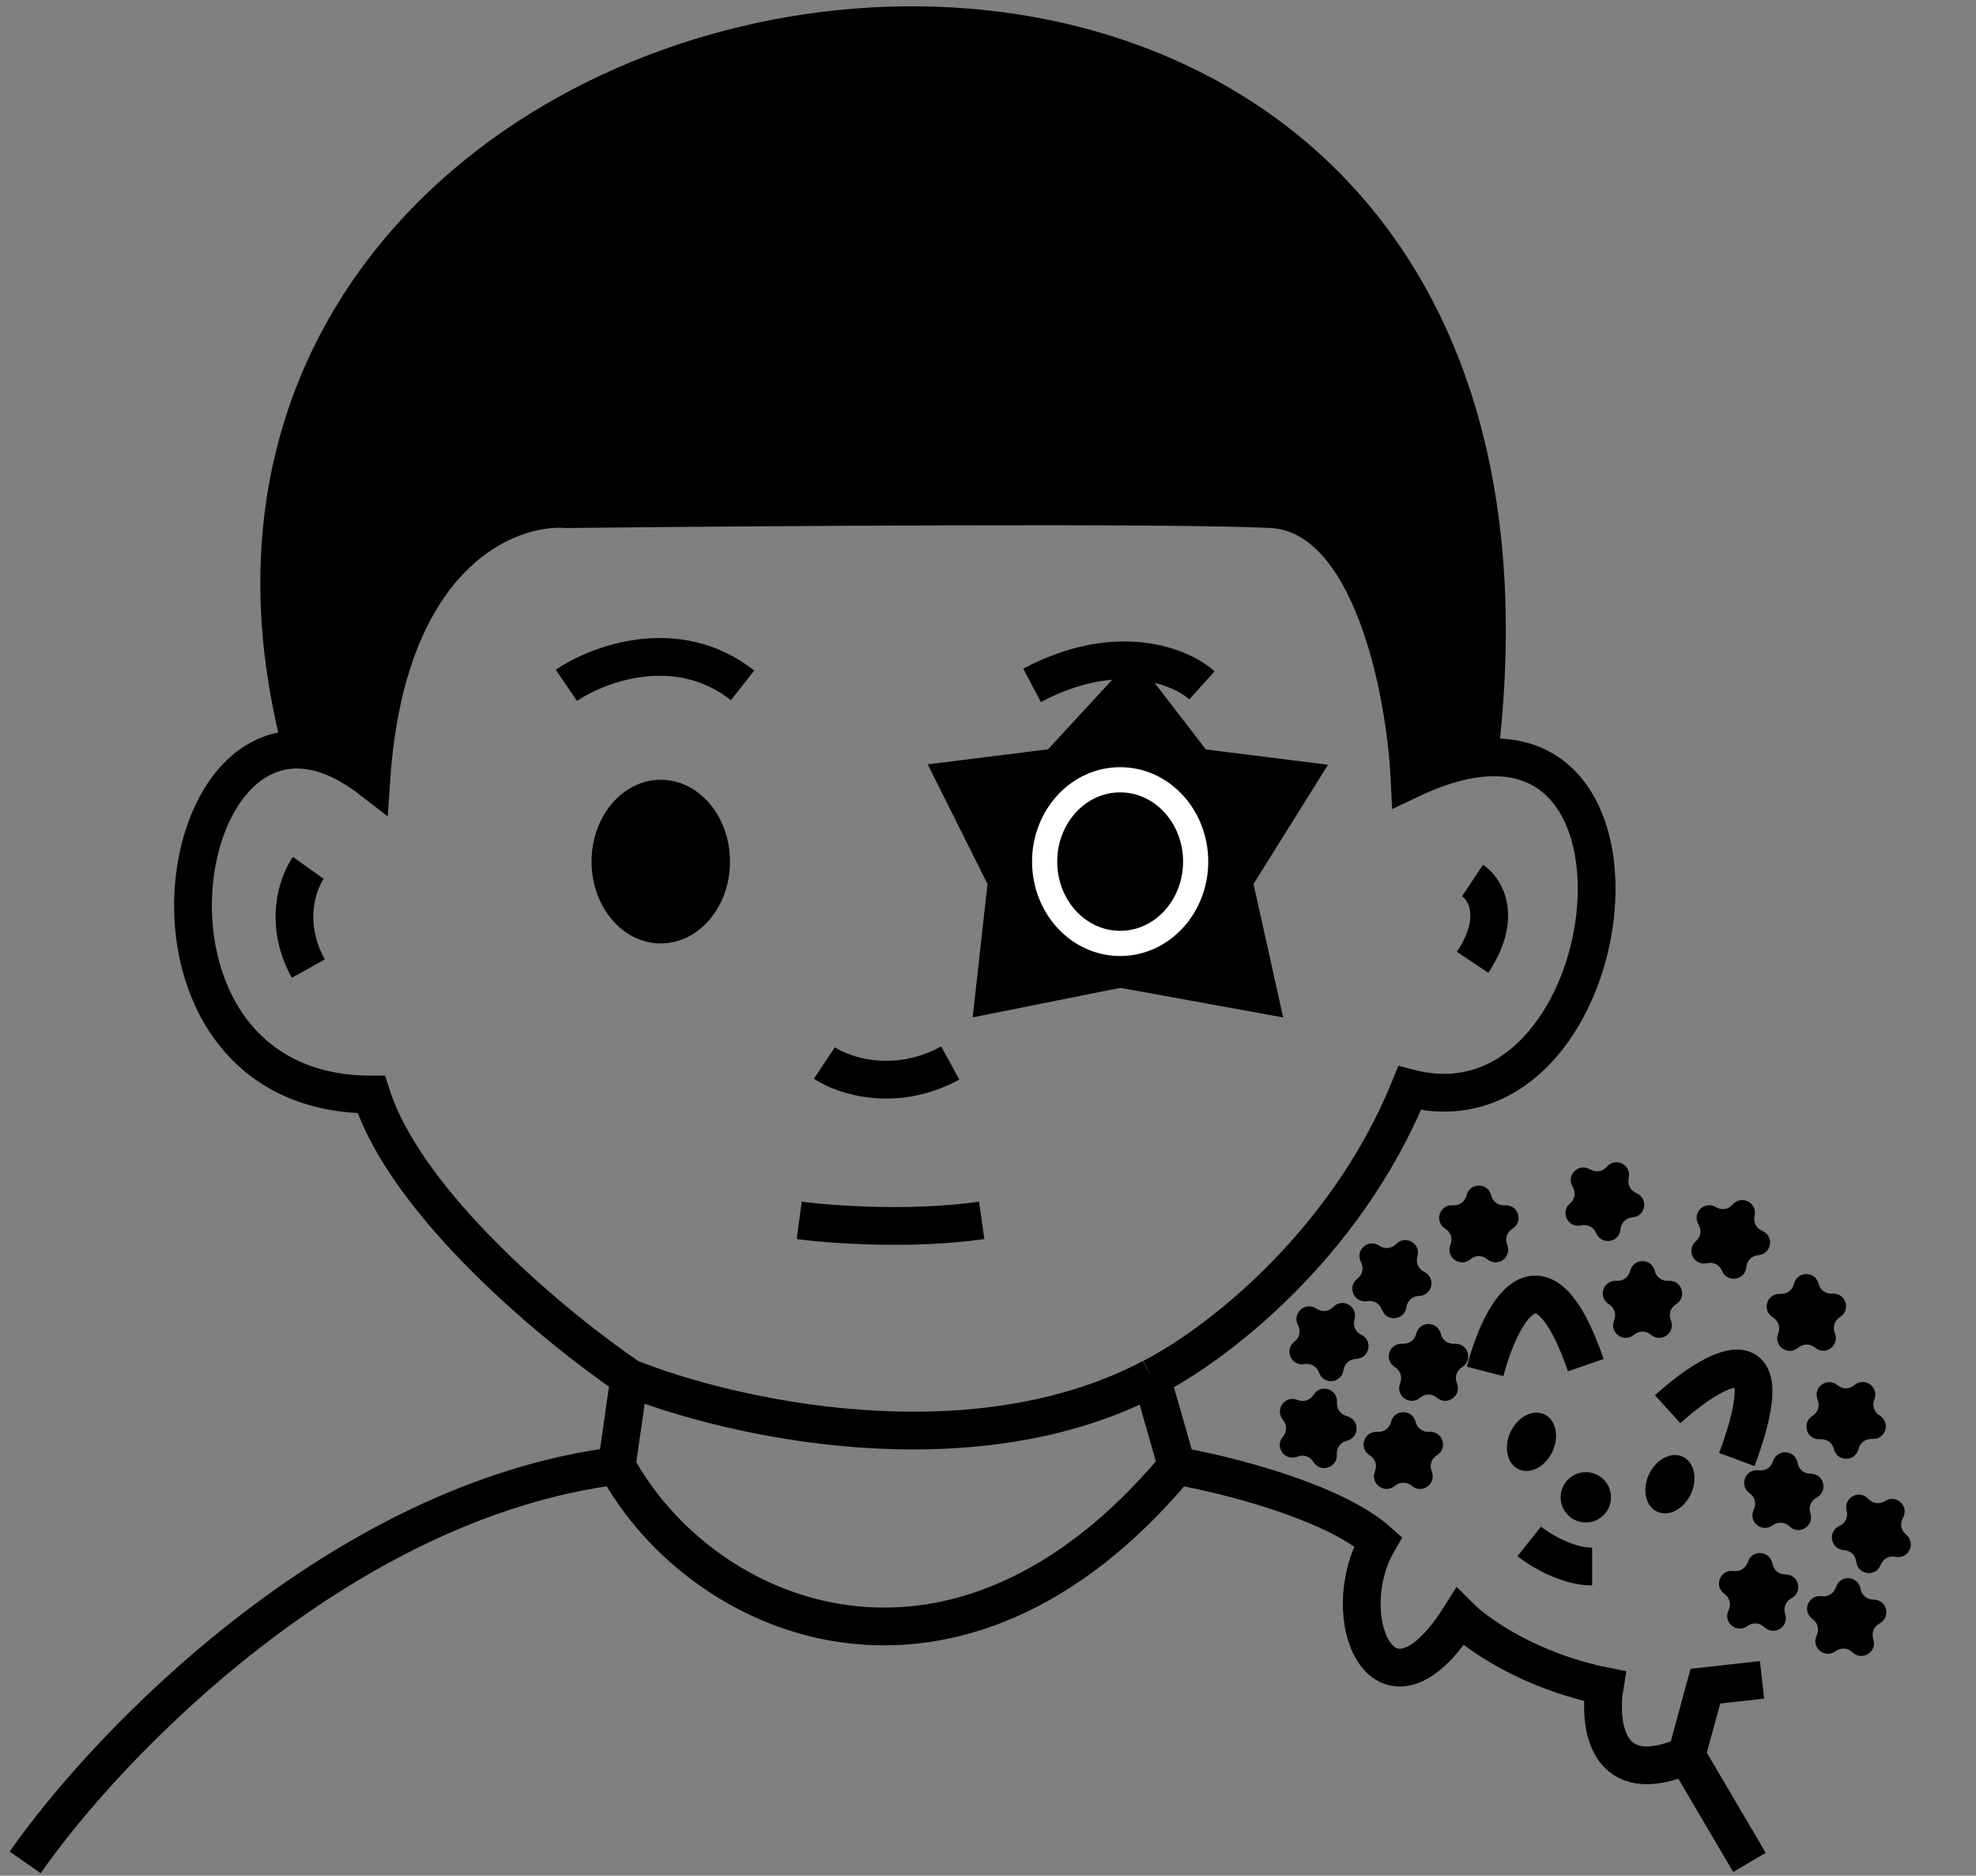 <svg width="157" height="149" viewBox="0 0 157 149" fill="none" xmlns="http://www.w3.org/2000/svg">
<rect x="0" y="0" width="157" height="149" fill="#808080" stroke="none"/>
<path d="M79 78.943L89 76.943L100 78.943L98 69.943L103 61.944L95 60.943L90 54.443L84 60.943L76 61.944L80 69.943L79 78.943Z" fill="black"/>
<path d="M101 40.444C109 40.844 111.667 54.944 112 61.944C114.063 60.959 115.892 60.414 117.5 60.232C128 -26.057 6 -8.056 24 59.562C25.656 59.666 27.503 60.398 29.5 61.944C30.7 43.944 40.333 40.111 45 40.444C60.333 40.278 93 40.044 101 40.444Z" fill="black"/>
<path d="M2 147.944C8.5 138.61 27 119.244 49 116.444M49 116.444C55.833 128.944 76 137.444 93.5 116.444M49 116.444L50 109.444M93.5 116.444C97.333 117.11 105.9 119.244 109.5 122.444C106 128.444 110 137.944 116 128.444C117.333 129.777 121.5 132.744 127.5 133.944C127 136.944 127.6 142.244 134 139.444M93.5 116.444L91.5 109.444M134 139.444L139 147.944M134 139.444L135.5 133.944L140 133.444M50 109.444C57.833 112.61 77.1 117.044 91.5 109.444M50 109.444C44.333 105.61 32.3 95.744 29.5 86.944C10.334 86.944 12.798 58.862 24 59.562M91.5 109.444C96.167 107.11 106.8 99.244 112 86.444C127.859 90.522 133.042 58.464 117.5 60.232M24 59.562C25.656 59.666 27.503 60.398 29.5 61.944C30.7 43.944 40.333 40.111 45 40.444C60.333 40.278 93 40.044 101 40.444C109 40.844 111.667 54.944 112 61.944C114.063 60.959 115.892 60.414 117.5 60.232M24 59.562C6 -8.056 128 -26.057 117.5 60.232M24.5 68.943C23.667 70.11 22.5 73.343 24.5 76.943M117 69.943C118 70.61 119.4 72.843 117 76.443M65.5 84.443C67 85.443 71.1 86.843 75.5 84.443M63.5 96.943C66 97.277 72.4 97.743 78 96.943M45 54.443C47.5 52.737 53.8 50.348 59 54.443M95.5 54.443C93.833 52.943 88.8 50.843 82 54.443M121.5 122.444C122.333 123.11 124.5 124.443 126.5 124.443M79 78.943L89 76.943L100 78.943L98 69.943L103 61.944L95 60.943L90 54.443L84 60.943L76 61.944L80 69.943L79 78.943Z" stroke="black" stroke-width="3"/>
<ellipse cx="52.5" cy="68.443" rx="5.5" ry="6.5" fill="black"/>
<path d="M89 61.443C92.627 61.443 95.5 64.616 95.5 68.443C95.5 72.271 92.627 75.443 89 75.443C85.373 75.443 82.5 72.271 82.5 68.443C82.5 64.616 85.373 61.443 89 61.443Z" fill="white" stroke="white"/>
<ellipse cx="89" cy="68.443" rx="5" ry="5.5" fill="black"/>
<path d="M118 108.944C119.167 104.444 122.4 98.044 126 108.444M132.5 111.943C136 108.777 142 105.143 138 115.943" stroke="black" stroke-width="3"/>
<ellipse cx="121.681" cy="114.531" rx="2.409" ry="1.838" transform="rotate(114.878 121.681 114.531)" fill="black"/>
<ellipse cx="132.681" cy="117.902" rx="2.409" ry="1.838" transform="rotate(114.878 132.681 117.902)" fill="black"/>
<circle cx="126" cy="118.943" r="2" fill="black"/>
<path d="M129.549 100.87C129.848 99.949 131.152 99.949 131.451 100.87L131.51 101.053C131.644 101.465 132.028 101.744 132.461 101.744H132.653C133.622 101.744 134.025 102.983 133.241 103.553L133.086 103.665C132.735 103.92 132.589 104.372 132.723 104.784L132.782 104.966C133.081 105.887 132.027 106.653 131.243 106.084L131.088 105.971C130.737 105.717 130.263 105.717 129.912 105.971L129.757 106.084C128.973 106.653 127.919 105.887 128.218 104.966L128.277 104.784C128.411 104.372 128.265 103.92 127.914 103.665L127.759 103.553C126.975 102.983 127.378 101.744 128.347 101.744H128.539C128.972 101.744 129.356 101.465 129.49 101.053L129.549 100.87Z" fill="black"/>
<path d="M116.549 94.87C116.848 93.949 118.152 93.949 118.451 94.87L118.51 95.053C118.644 95.465 119.028 95.744 119.461 95.744H119.653C120.622 95.744 121.025 96.983 120.241 97.553L120.086 97.665C119.735 97.92 119.589 98.371 119.723 98.784L119.782 98.966C120.081 99.887 119.027 100.653 118.243 100.084L118.088 99.971C117.737 99.717 117.263 99.717 116.912 99.971L116.757 100.084C115.973 100.653 114.919 99.887 115.218 98.966L115.277 98.784C115.411 98.371 115.265 97.92 114.914 97.665L114.759 97.553C113.975 96.983 114.378 95.744 115.347 95.744H115.539C115.972 95.744 116.356 95.465 116.49 95.053L116.549 94.87Z" fill="black"/>
<path d="M112.549 105.87C112.848 104.949 114.152 104.949 114.451 105.87L114.51 106.053C114.644 106.465 115.028 106.744 115.461 106.744H115.653C116.622 106.744 117.025 107.983 116.241 108.553L116.086 108.665C115.735 108.92 115.589 109.372 115.723 109.784L115.782 109.966C116.081 110.887 115.027 111.653 114.243 111.084L114.088 110.971C113.737 110.717 113.263 110.717 112.912 110.971L112.757 111.084C111.973 111.653 110.919 110.887 111.218 109.966L111.277 109.784C111.411 109.372 111.265 108.92 110.914 108.665L110.759 108.553C109.975 107.983 110.378 106.744 111.347 106.744H111.539C111.972 106.744 112.356 106.465 112.49 106.053L112.549 105.87Z" fill="black"/>
<path d="M110.549 112.87C110.848 111.949 112.152 111.949 112.451 112.87L112.51 113.053C112.644 113.465 113.028 113.744 113.461 113.744H113.653C114.622 113.744 115.025 114.983 114.241 115.553L114.086 115.665C113.735 115.92 113.589 116.372 113.723 116.784L113.782 116.966C114.081 117.887 113.027 118.653 112.243 118.084L112.088 117.971C111.737 117.717 111.263 117.717 110.912 117.971L110.757 118.084C109.973 118.653 108.919 117.887 109.218 116.966L109.277 116.784C109.411 116.372 109.265 115.92 108.914 115.665L108.759 115.553C107.975 114.983 108.378 113.744 109.347 113.744H109.539C109.972 113.744 110.356 113.465 110.49 113.053L110.549 112.87Z" fill="black"/>
<path d="M110.994 98.762C111.717 98.117 112.843 98.773 112.638 99.72L112.597 99.907C112.505 100.331 112.697 100.765 113.071 100.983L113.237 101.079C114.074 101.567 113.798 102.841 112.834 102.938L112.643 102.958C112.212 103.001 111.858 103.318 111.767 103.741L111.726 103.928C111.521 104.875 110.224 105.006 109.834 104.12L109.756 103.944C109.582 103.548 109.172 103.309 108.741 103.353L108.55 103.372C107.586 103.469 107.06 102.277 107.783 101.631L107.926 101.504C108.249 101.215 108.349 100.751 108.175 100.355L108.097 100.179C107.707 99.293 108.679 98.424 109.516 98.912L109.682 99.008C110.056 99.227 110.528 99.179 110.851 98.89L110.994 98.762Z" fill="black"/>
<path d="M105.994 103.762C106.717 103.117 107.843 103.773 107.638 104.72L107.597 104.907C107.505 105.331 107.697 105.765 108.071 105.983L108.237 106.079C109.074 106.567 108.798 107.841 107.834 107.938L107.643 107.958C107.212 108.001 106.858 108.318 106.767 108.741L106.726 108.928C106.521 109.875 105.224 110.006 104.834 109.12L104.756 108.944C104.582 108.548 104.172 108.309 103.741 108.353L103.55 108.372C102.586 108.469 102.06 107.277 102.783 106.631L102.926 106.504C103.249 106.215 103.349 105.751 103.175 105.355L103.097 105.179C102.707 104.293 103.679 103.424 104.516 103.912L104.682 104.008C105.056 104.226 105.528 104.179 105.851 103.89L105.994 103.762Z" fill="black"/>
<path d="M104.42 110.723C104.991 109.941 106.23 110.347 106.227 111.316L106.226 111.508C106.225 111.941 106.503 112.326 106.914 112.461L107.097 112.521C108.017 112.823 108.013 114.126 107.091 114.423L106.908 114.482C106.496 114.614 106.216 114.997 106.215 115.431L106.214 115.622C106.211 116.591 104.97 116.99 104.403 116.205L104.291 116.049C104.037 115.698 103.587 115.55 103.174 115.683L102.992 115.742C102.069 116.038 101.306 114.981 101.878 114.199L101.991 114.045C102.247 113.695 102.248 113.22 101.995 112.869L101.883 112.714C101.315 111.928 102.085 110.876 103.005 111.178L103.187 111.238C103.599 111.373 104.051 111.228 104.306 110.878L104.42 110.723Z" fill="black"/>
<path d="M127.73 92.623C128.416 91.939 129.576 92.534 129.423 93.49L129.392 93.68C129.324 94.107 129.538 94.531 129.924 94.728L130.094 94.816C130.956 95.257 130.75 96.544 129.792 96.694L129.603 96.723C129.175 96.79 128.839 97.125 128.77 97.552L128.739 97.742C128.586 98.698 127.298 98.899 126.86 98.035L126.773 97.864C126.577 97.478 126.155 97.261 125.727 97.328L125.538 97.358C124.58 97.507 123.991 96.344 124.678 95.661L124.814 95.525C125.121 95.22 125.196 94.751 125 94.365L124.914 94.194C124.476 93.33 125.4 92.41 126.262 92.852L126.432 92.939C126.818 93.137 127.287 93.064 127.594 92.758L127.73 92.623Z" fill="black"/>
<path d="M137.73 95.623C138.416 94.939 139.576 95.534 139.423 96.49L139.392 96.68C139.324 97.107 139.538 97.531 139.924 97.728L140.094 97.816C140.956 98.257 140.75 99.544 139.792 99.694L139.603 99.723C139.175 99.79 138.839 100.125 138.77 100.553L138.739 100.742C138.586 101.698 137.298 101.899 136.86 101.035L136.773 100.864C136.577 100.478 136.155 100.261 135.727 100.328L135.538 100.358C134.58 100.507 133.991 99.344 134.678 98.661L134.814 98.525C135.121 98.22 135.196 97.751 135 97.365L134.914 97.194C134.476 96.33 135.4 95.41 136.262 95.852L136.432 95.939C136.818 96.137 137.287 96.064 137.594 95.758L137.73 95.623Z" fill="black"/>
<path d="M142.563 101.902C142.858 100.979 144.161 100.973 144.465 101.893L144.526 102.075C144.661 102.486 145.047 102.763 145.48 102.761L145.672 102.76C146.64 102.756 147.049 103.993 146.268 104.566L146.114 104.68C145.765 104.936 145.62 105.388 145.756 105.8L145.816 105.982C146.12 106.902 145.069 107.673 144.283 107.107L144.127 106.995C143.775 106.742 143.301 106.745 142.952 107.001L142.797 107.115C142.016 107.688 140.958 106.927 141.253 106.004L141.311 105.822C141.443 105.409 141.294 104.958 140.942 104.705L140.787 104.593C140 104.028 140.397 102.786 141.366 102.781L141.557 102.781C141.99 102.778 142.373 102.498 142.505 102.085L142.563 101.902Z" fill="black"/>
<path d="M147.407 109.976C148.188 109.403 149.246 110.164 148.951 111.087L148.893 111.269C148.761 111.682 148.91 112.133 149.261 112.386L149.417 112.497C150.203 113.063 149.806 114.305 148.838 114.309L148.646 114.31C148.213 114.312 147.83 114.593 147.698 115.006L147.64 115.188C147.345 116.111 146.041 116.117 145.738 115.197L145.678 115.015C145.542 114.604 145.156 114.327 144.723 114.329L144.532 114.33C143.563 114.334 143.154 113.097 143.935 112.523L144.09 112.41C144.439 112.154 144.584 111.702 144.448 111.29L144.388 111.108C144.084 110.188 145.135 109.417 145.921 109.983L146.077 110.095C146.428 110.348 146.903 110.346 147.252 110.089L147.407 109.976Z" fill="black"/>
<path d="M149.85 119.195C150.7 118.73 151.648 119.625 151.233 120.501L151.151 120.674C150.965 121.065 151.053 121.532 151.368 121.829L151.507 121.961C152.212 122.626 151.653 123.804 150.693 123.68L150.502 123.655C150.073 123.6 149.656 123.827 149.471 124.219L149.389 124.392C148.974 125.267 147.681 125.1 147.502 124.148L147.467 123.96C147.387 123.534 147.042 123.208 146.612 123.153L146.422 123.128C145.461 123.004 145.22 121.723 146.071 121.259L146.239 121.167C146.619 120.959 146.823 120.53 146.743 120.104L146.707 119.916C146.528 118.964 147.672 118.339 148.377 119.004L148.516 119.136C148.831 119.433 149.302 119.494 149.682 119.287L149.85 119.195Z" fill="black"/>
<path d="M143.944 117.073C144.911 117.136 145.232 118.399 144.412 118.916L144.25 119.019C143.884 119.25 143.708 119.691 143.814 120.111L143.862 120.296C144.1 121.235 142.998 121.931 142.253 121.311L142.106 121.189C141.772 120.912 141.299 120.881 140.932 121.112L140.77 121.214C139.951 121.731 138.949 120.897 139.308 119.998L139.379 119.82C139.54 119.417 139.423 118.957 139.09 118.68L138.942 118.558C138.197 117.938 138.681 116.728 139.647 116.791L139.839 116.803C140.271 116.832 140.672 116.579 140.833 116.176L140.904 115.998C141.263 115.098 142.563 115.184 142.802 116.123L142.849 116.308C142.956 116.728 143.321 117.032 143.753 117.06L143.944 117.073Z" fill="black"/>
<path d="M141.944 125.073C142.911 125.136 143.232 126.399 142.412 126.916L142.25 127.019C141.884 127.25 141.708 127.691 141.814 128.111L141.862 128.296C142.1 129.235 140.998 129.931 140.253 129.311L140.106 129.189C139.772 128.912 139.299 128.881 138.932 129.112L138.77 129.214C137.951 129.731 136.949 128.897 137.308 127.998L137.379 127.82C137.54 127.417 137.423 126.957 137.09 126.68L136.942 126.558C136.197 125.938 136.681 124.728 137.647 124.791L137.839 124.803C138.271 124.832 138.672 124.579 138.833 124.176L138.904 123.998C139.263 123.098 140.563 123.184 140.802 124.123L140.849 124.308C140.956 124.728 141.321 125.032 141.753 125.06L141.944 125.073Z" fill="black"/>
<path d="M148.944 127.073C149.911 127.136 150.232 128.399 149.412 128.916L149.25 129.019C148.884 129.25 148.708 129.691 148.814 130.111L148.862 130.296C149.1 131.235 147.998 131.931 147.253 131.311L147.106 131.189C146.772 130.912 146.299 130.881 145.932 131.112L145.77 131.214C144.951 131.731 143.949 130.897 144.308 129.998L144.379 129.82C144.54 129.417 144.423 128.957 144.09 128.68L143.942 128.558C143.197 127.938 143.681 126.728 144.647 126.791L144.839 126.803C145.271 126.832 145.672 126.579 145.833 126.176L145.904 125.998C146.263 125.098 147.563 125.184 147.802 126.123L147.849 126.308C147.956 126.728 148.321 127.032 148.753 127.06L148.944 127.073Z" fill="black"/>
</svg>
